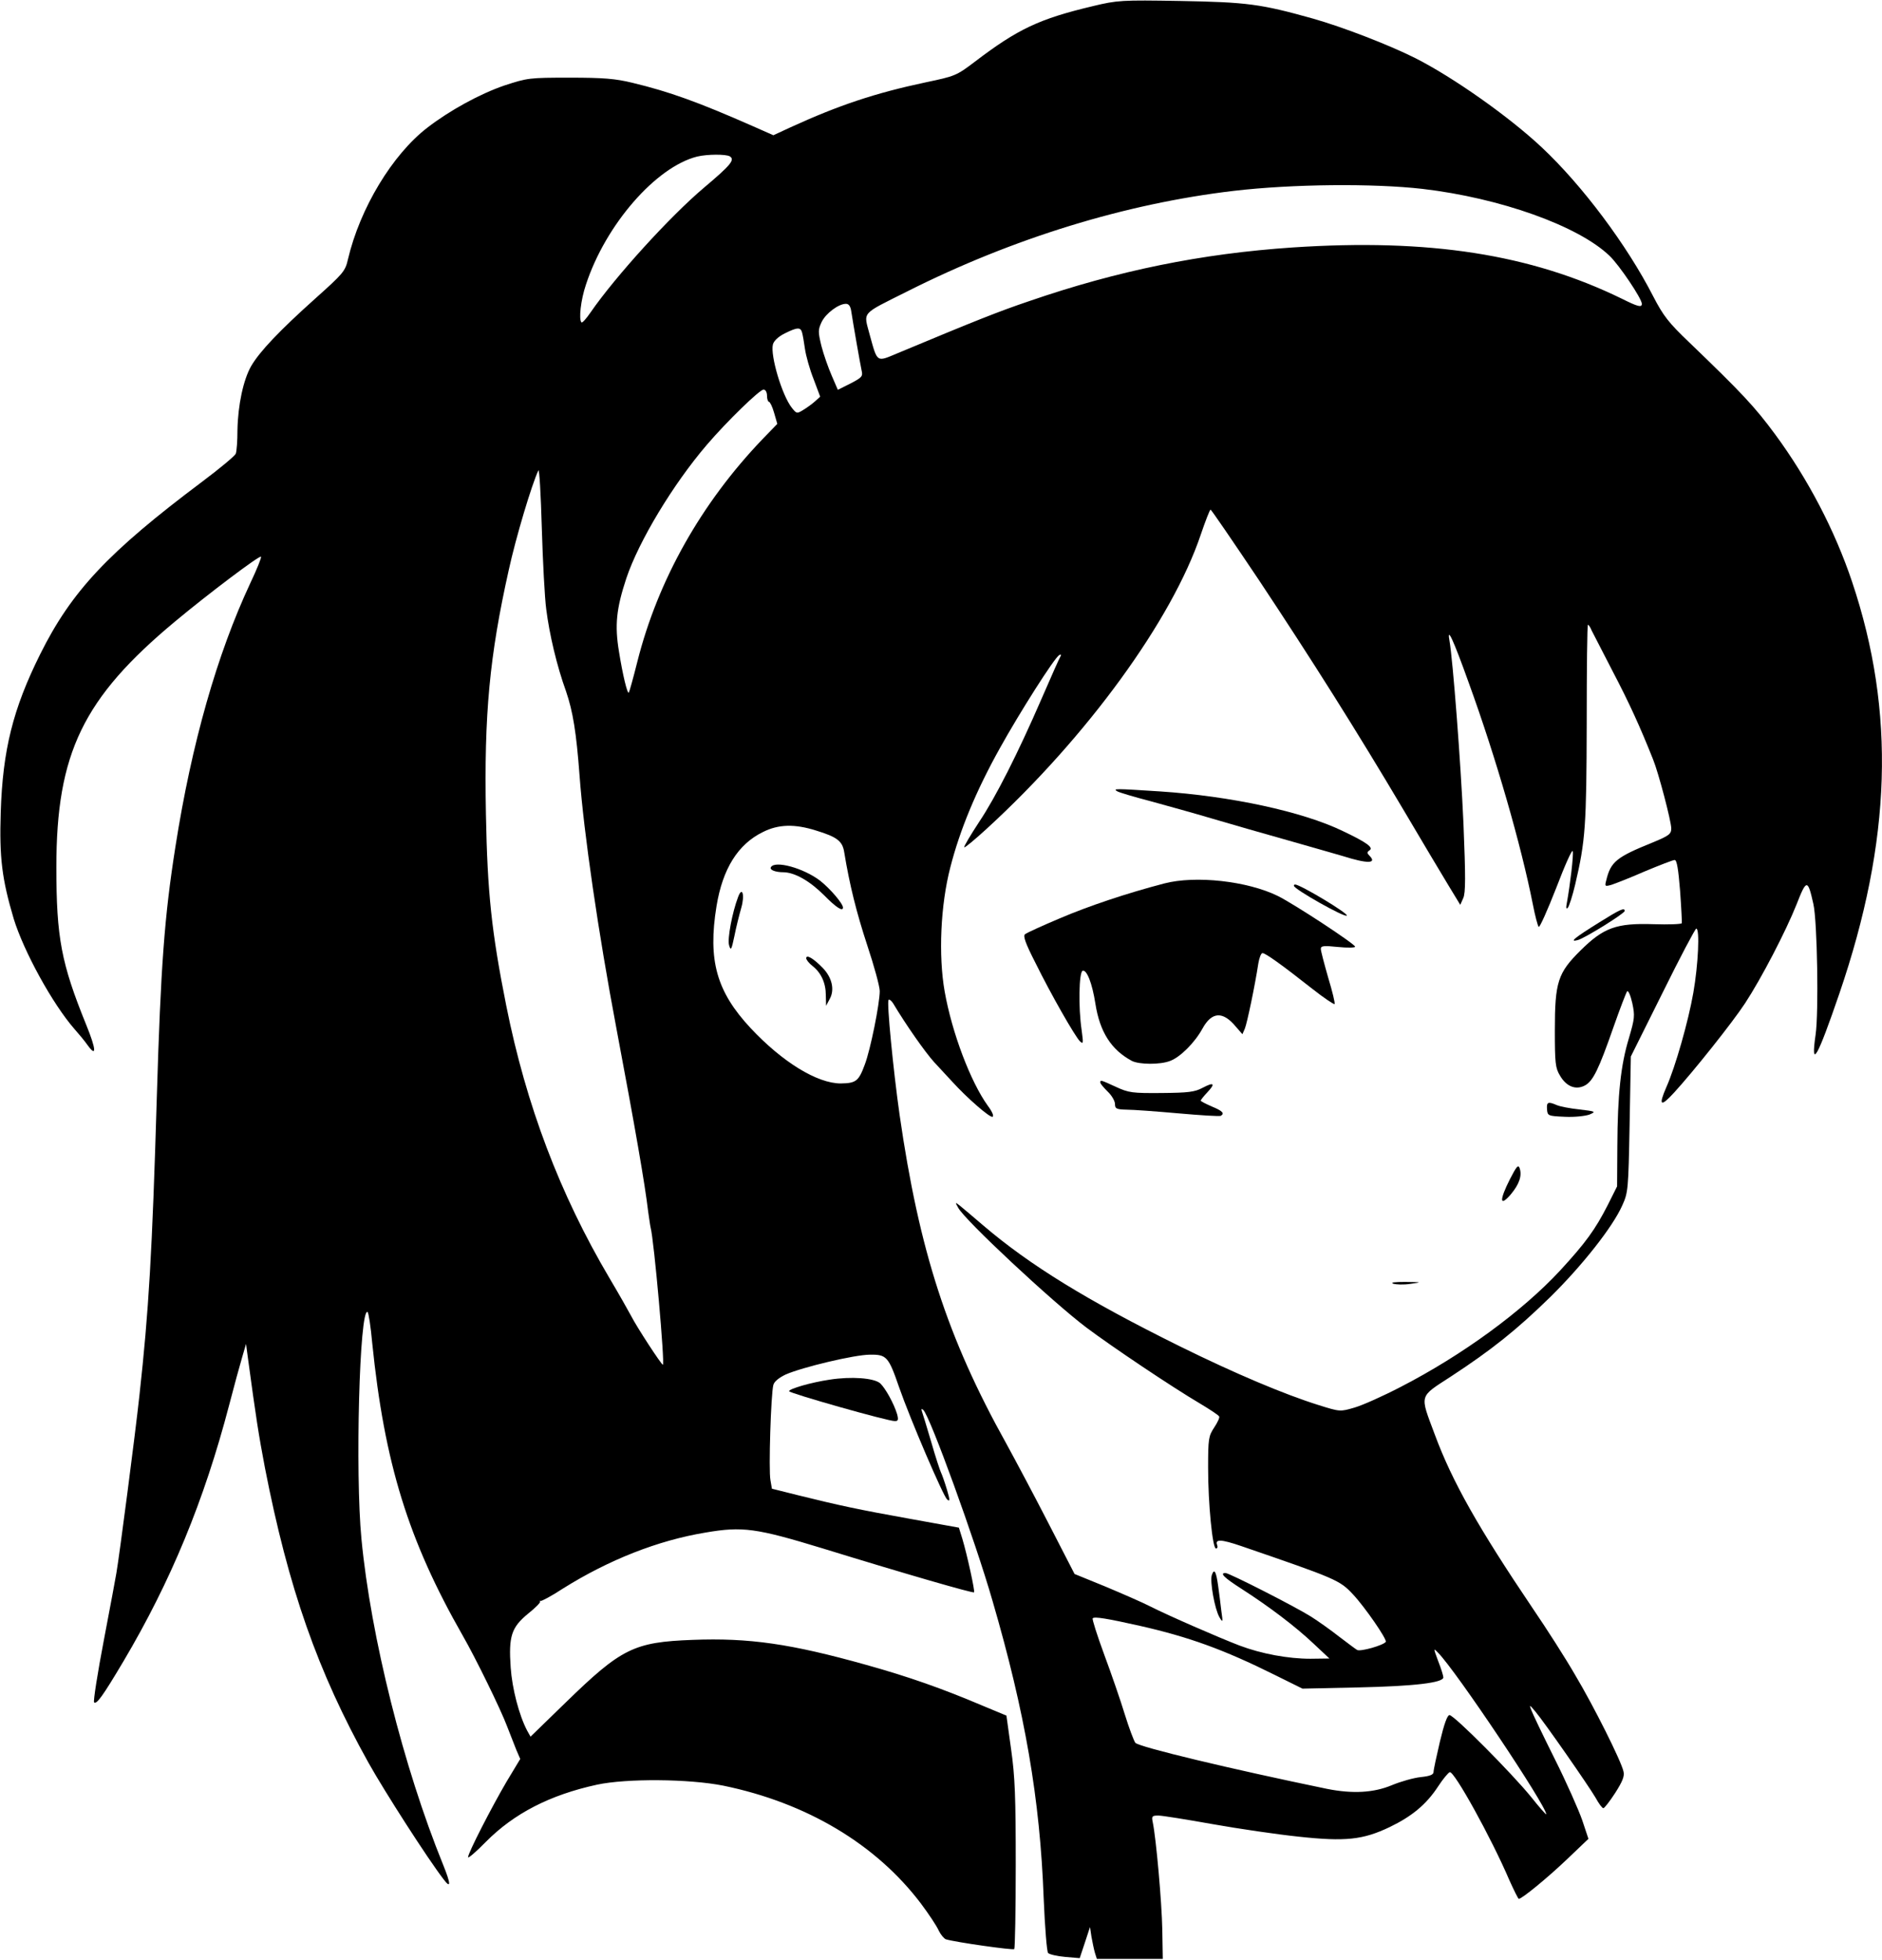<?xml version="1.0" standalone="no"?>
<!DOCTYPE svg PUBLIC "-//W3C//DTD SVG 20010904//EN"
 "http://www.w3.org/TR/2001/REC-SVG-20010904/DTD/svg10.dtd">
<svg version="1.0" xmlns="http://www.w3.org/2000/svg"
 width="768pt" height="800pt" viewBox="0 0 768 800"
 preserveAspectRatio="xMidYMid meet">

<g transform="translate(0,800) scale(0.1,-0.1)"
fill="#000000" stroke="none">
<path d="M4460 7975 c-219 -52 -306 -93 -482 -227 -75 -57 -81 -59 -200 -84
-207 -44 -354 -93 -553 -184 l-69 -32 -86 38 c-220 97 -339 140 -489 176 -70
17 -118 21 -256 21 -166 0 -172 -1 -267 -32 -99 -34 -222 -101 -314 -172 -143
-110 -275 -329 -324 -537 -11 -49 -19 -58 -134 -161 -144 -129 -226 -215 -261
-275 -32 -56 -54 -159 -56 -261 0 -44 -3 -87 -7 -97 -4 -9 -65 -60 -137 -114
-384 -288 -533 -447 -661 -704 -111 -223 -153 -391 -161 -645 -6 -186 5 -273
53 -435 41 -133 158 -347 248 -450 17 -19 41 -48 53 -65 38 -53 36 -19 -5 82
-102 251 -122 356 -122 644 0 465 109 690 485 1003 138 115 344 270 350 264 3
-3 -17 -52 -44 -109 -135 -289 -239 -653 -305 -1074 -45 -285 -60 -488 -76
-1020 -19 -641 -33 -875 -71 -1220 -17 -158 -82 -656 -94 -725 -2 -14 -25
-136 -51 -273 -26 -136 -44 -251 -40 -255 10 -9 34 23 120 168 193 326 329
655 431 1045 20 77 44 165 53 195 l16 55 8 -60 c33 -243 43 -308 69 -445 96
-492 215 -832 423 -1205 66 -118 240 -389 306 -475 31 -41 30 -19 -2 60 -161
396 -295 930 -333 1329 -26 267 -8 946 25 926 4 -2 13 -60 19 -127 50 -490
147 -804 369 -1193 53 -92 156 -303 181 -370 13 -33 30 -77 38 -97 l16 -37
-56 -93 c-61 -104 -157 -291 -157 -308 0 -6 33 22 73 63 114 115 260 191 453
233 121 26 376 24 516 -4 340 -70 623 -239 806 -481 33 -44 66 -94 73 -111 8
-16 21 -32 29 -35 39 -12 273 -45 279 -40 3 4 6 158 6 343 0 278 -3 361 -19
473 l-19 137 -101 42 c-160 68 -299 117 -471 165 -307 86 -478 111 -709 102
-239 -9 -290 -34 -518 -256 l-143 -139 -14 25 c-33 63 -61 171 -67 257 -9 128
3 164 71 220 30 24 52 46 49 50 -2 3 -1 4 2 2 3 -2 45 20 92 51 187 117 387
196 581 228 151 26 207 18 476 -64 347 -107 615 -184 620 -180 4 5 -28 152
-48 219 l-14 45 -199 36 c-212 38 -286 54 -456 96 l-108 27 -6 35 c-8 39 2
354 12 389 4 14 23 29 50 42 68 30 282 81 344 81 68 1 76 -8 119 -133 46 -132
180 -444 196 -458 12 -10 12 -3 -1 41 -9 30 -20 61 -24 69 -4 8 -23 65 -40
125 -18 61 -35 117 -38 125 -3 10 -2 12 6 5 27 -25 211 -531 282 -778 133
-456 194 -810 209 -1215 5 -120 13 -218 18 -223 6 -6 37 -13 70 -16 l59 -5 21
63 21 64 6 -40 c4 -22 10 -51 14 -65 l8 -25 134 0 135 0 -2 120 c-2 110 -25
371 -39 438 -5 24 -3 27 23 27 15 0 115 -16 221 -35 107 -19 264 -42 350 -51
193 -21 264 -13 373 39 91 44 149 92 197 165 20 31 42 57 48 59 18 6 170 -269
243 -440 19 -42 36 -77 39 -77 12 0 114 83 196 161 l88 84 -25 75 c-14 41 -64
154 -112 250 -48 96 -91 186 -96 200 -9 24 -8 23 16 -5 38 -45 218 -304 246
-352 13 -24 27 -43 32 -43 4 0 26 28 48 62 30 47 39 69 34 88 -9 42 -122 268
-198 395 -38 66 -116 188 -172 270 -222 329 -329 518 -400 710 -62 166 -66
151 66 237 165 108 268 190 405 324 130 128 255 286 294 374 24 53 25 64 30
331 l5 277 130 261 c71 144 133 261 137 261 15 0 8 -148 -12 -262 -20 -115
-73 -302 -110 -385 -33 -76 -24 -83 31 -23 78 85 239 287 290 365 67 102 167
295 210 403 41 105 46 105 69 2 16 -71 22 -444 9 -533 -21 -145 7 -95 97 168
213 623 230 1149 52 1680 -70 209 -180 420 -314 602 -84 114 -137 170 -349
374 -86 82 -107 109 -149 190 -107 209 -289 452 -454 607 -133 125 -361 286
-517 365 -110 55 -297 127 -417 161 -214 60 -269 67 -543 72 -238 4 -255 3
-355 -21z m-1482 -613 c22 -14 5 -35 -104 -127 -140 -118 -364 -365 -464 -510
-17 -25 -34 -44 -37 -41 -12 12 -3 92 18 154 80 245 286 481 454 523 42 10
117 10 133 1z m2827 -133 c317 -37 636 -151 763 -273 40 -38 132 -175 132
-196 0 -16 -16 -12 -82 21 -371 181 -784 246 -1343 209 -371 -25 -712 -94
-1075 -219 -127 -43 -217 -79 -538 -213 -86 -36 -81 -40 -113 76 -25 96 -39
80 154 177 431 217 890 358 1332 410 239 28 569 31 770 8z m-2331 -501 c7 -46
35 -207 42 -240 6 -24 1 -29 -45 -53 l-52 -26 -25 58 c-14 32 -33 86 -42 121
-14 58 -14 66 1 98 17 35 69 74 99 74 12 0 19 -10 22 -32z m-201 -85 c3 -10 8
-40 12 -68 4 -27 19 -82 35 -122 l27 -72 -21 -19 c-11 -10 -33 -26 -48 -35
-26 -16 -27 -16 -47 9 -40 51 -88 213 -77 258 4 15 22 32 48 45 52 26 65 26
71 4z m-143 -258 c0 -14 4 -25 8 -25 4 0 14 -20 21 -45 l13 -45 -60 -62 c-250
-261 -427 -575 -511 -908 -17 -68 -33 -125 -35 -127 -6 -6 -25 73 -40 167 -18
108 -11 176 30 300 51 152 191 384 328 544 83 97 216 226 232 226 8 0 14 -11
14 -25z m-901 -871 c13 -103 43 -231 81 -336 28 -82 42 -168 55 -343 17 -233
77 -644 150 -1030 78 -414 117 -639 130 -750 4 -27 8 -57 10 -65 14 -51 59
-560 50 -560 -6 0 -106 153 -130 200 -10 19 -49 88 -87 152 -204 345 -341 708
-422 1113 -60 301 -77 461 -83 781 -8 409 15 648 93 997 29 133 94 350 121
407 4 8 10 -97 14 -235 4 -137 12 -287 18 -331z m2908 119 c217 -327 400 -617
593 -943 73 -124 155 -261 181 -304 l48 -79 12 27 c10 22 10 86 1 306 -11 248
-43 664 -57 745 -11 61 15 6 78 -170 112 -308 214 -663 262 -905 9 -47 20 -88
24 -93 4 -4 36 68 72 160 35 92 65 159 67 149 4 -17 -11 -139 -24 -211 -4 -20
-3 -27 4 -20 5 6 19 48 30 95 42 179 46 240 47 657 0 222 2 403 5 403 3 0 10
-10 15 -23 6 -12 45 -87 86 -167 66 -126 111 -224 165 -360 22 -54 74 -252 74
-281 0 -23 -9 -30 -77 -58 -146 -59 -170 -78 -188 -153 -7 -26 -6 -27 22 -19
15 5 77 29 136 55 60 25 114 46 121 46 9 0 15 -38 22 -125 5 -69 8 -129 7
-133 -2 -4 -54 -6 -115 -4 -152 5 -204 -14 -298 -107 -93 -92 -105 -129 -105
-326 0 -133 2 -154 21 -185 26 -45 65 -60 102 -40 33 18 56 65 117 240 26 74
51 139 55 144 5 4 14 -17 21 -48 11 -52 10 -62 -14 -144 -33 -109 -46 -229
-47 -440 l-1 -164 -38 -76 c-51 -100 -90 -154 -195 -268 -154 -166 -397 -344
-649 -474 -73 -38 -158 -76 -190 -85 -58 -17 -59 -17 -145 10 -141 44 -342
129 -567 240 -380 188 -612 331 -802 493 -43 37 -87 74 -97 82 -18 14 -19 14
-6 -9 26 -50 384 -384 523 -489 104 -78 348 -242 465 -311 40 -24 75 -47 77
-52 3 -4 -6 -24 -20 -45 -23 -35 -25 -45 -25 -165 0 -146 18 -329 32 -329 6 0
8 6 5 14 -10 25 16 24 98 -4 387 -133 402 -139 456 -197 48 -51 140 -184 134
-194 -9 -14 -104 -41 -117 -33 -7 4 -40 29 -73 54 -33 26 -85 63 -115 82 -65
41 -334 178 -349 178 -25 0 -6 -19 66 -65 112 -72 219 -153 293 -223 l65 -61
-78 -1 c-90 0 -199 20 -289 54 -86 33 -290 122 -363 159 -33 17 -116 53 -185
82 l-125 51 -107 208 c-59 115 -137 261 -172 325 -240 431 -355 786 -435 1341
-26 183 -53 461 -45 469 4 3 11 -3 18 -13 53 -89 131 -200 168 -241 26 -28 59
-64 75 -81 59 -65 152 -146 163 -142 7 2 -1 21 -19 45 -70 97 -146 297 -176
466 -26 147 -17 353 23 507 39 153 106 314 202 486 81 146 222 368 242 380 6
4 9 3 7 -2 -10 -19 -30 -64 -80 -179 -95 -219 -186 -399 -253 -499 -36 -55
-64 -102 -61 -104 2 -3 44 32 92 76 409 375 756 852 873 1200 19 56 37 102 40
102 3 0 91 -129 197 -287z m-1806 -1023 c85 -26 107 -43 114 -88 22 -134 50
-246 94 -380 28 -84 51 -168 51 -187 0 -51 -38 -240 -61 -300 -25 -68 -36 -76
-98 -77 -96 0 -238 87 -368 226 -139 149 -175 277 -139 498 25 152 87 252 189
302 63 32 130 34 218 6z m1322 -3246 c198 -45 340 -96 549 -200 l113 -56 230
5 c226 5 345 19 345 41 0 6 -9 36 -21 66 -20 54 -20 55 -1 35 73 -73 442 -625
442 -660 0 -3 -28 28 -62 71 -77 95 -314 334 -333 334 -9 0 -22 -37 -39 -108
-14 -60 -26 -115 -26 -124 0 -11 -14 -17 -52 -21 -29 -3 -82 -18 -118 -33 -74
-31 -160 -36 -265 -15 -392 81 -768 171 -782 188 -6 8 -26 61 -43 116 -17 56
-55 166 -84 244 -29 79 -50 145 -47 148 7 8 60 -1 194 -31z"/>
<path d="M4560 4770 c9 -5 70 -23 135 -40 66 -18 181 -50 255 -72 74 -22 214
-62 310 -89 96 -27 195 -56 220 -63 101 -32 141 -31 108 2 -10 10 -10 14 0 21
19 11 -9 32 -108 79 -165 80 -459 143 -747 162 -186 12 -193 12 -173 0z"/>
<path d="M4750 4394 c-153 -40 -308 -92 -425 -142 -71 -30 -135 -59 -142 -65
-9 -6 1 -36 42 -116 65 -132 162 -301 182 -321 14 -13 14 -8 7 45 -14 94 -11
237 4 243 17 5 39 -51 52 -134 18 -116 65 -189 149 -234 30 -15 115 -16 156 0
41 15 101 75 132 132 38 69 83 72 136 8 l27 -31 10 23 c9 22 41 174 55 266 4
23 11 42 17 42 12 0 78 -47 201 -144 48 -38 90 -66 93 -64 3 3 -9 52 -26 108
-16 56 -30 109 -30 117 0 13 12 14 70 8 39 -4 70 -3 70 1 0 11 -247 173 -315
207 -124 61 -336 85 -465 51z"/>
<path d="M5280 4385 c0 -14 208 -131 216 -122 8 8 -190 127 -211 127 -3 0 -5
-2 -5 -5z"/>
<path d="M6524 4234 c-101 -63 -121 -80 -86 -71 28 7 192 109 192 119 0 15
-18 7 -106 -48z"/>
<path d="M4490 3582 c0 -5 14 -21 30 -37 17 -16 30 -39 30 -51 0 -19 6 -22 48
-23 26 0 121 -7 211 -15 91 -8 168 -13 173 -10 16 10 7 20 -37 38 -25 11 -45
21 -45 24 0 3 12 18 27 34 34 36 27 43 -20 18 -32 -17 -58 -20 -167 -21 -119
-1 -134 1 -186 25 -63 29 -64 29 -64 18z"/>
<path d="M6313 3473 c2 -27 4 -28 73 -31 39 -2 83 3 100 9 28 12 26 13 -41 21
-38 4 -80 12 -93 18 -35 15 -41 12 -39 -17z"/>
<path d="M6162 3188 c-44 -87 -43 -116 3 -63 35 42 47 77 36 108 -6 15 -13 5
-39 -45z"/>
<path d="M5685 2761 c11 -4 43 -5 70 -1 49 7 49 7 -20 8 -44 0 -62 -2 -50 -7z"/>
<path d="M4945 1571 c-8 -26 12 -138 31 -171 14 -24 15 -22 8 25 -3 28 -9 73
-13 102 -8 59 -16 74 -26 44z"/>
<path d="M3146 4461 c-7 -11 17 -21 52 -21 46 -1 107 -36 165 -94 48 -49 77
-68 77 -50 0 16 -53 78 -94 110 -67 51 -183 83 -200 55z"/>
<path d="M3012 4339 c-24 -63 -44 -170 -37 -196 7 -25 10 -21 22 37 7 36 20
87 28 115 15 52 4 90 -13 44z"/>
<path d="M3290 4089 c0 -6 11 -20 25 -31 36 -28 55 -70 55 -120 l1 -43 15 28
c21 38 9 88 -29 127 -37 38 -67 56 -67 39z"/>
<path d="M3385 2369 c-74 -11 -165 -37 -165 -47 0 -8 405 -123 432 -122 13 0
15 5 9 28 -13 43 -47 105 -69 126 -25 22 -118 29 -207 15z"/>
</g>
</svg>
